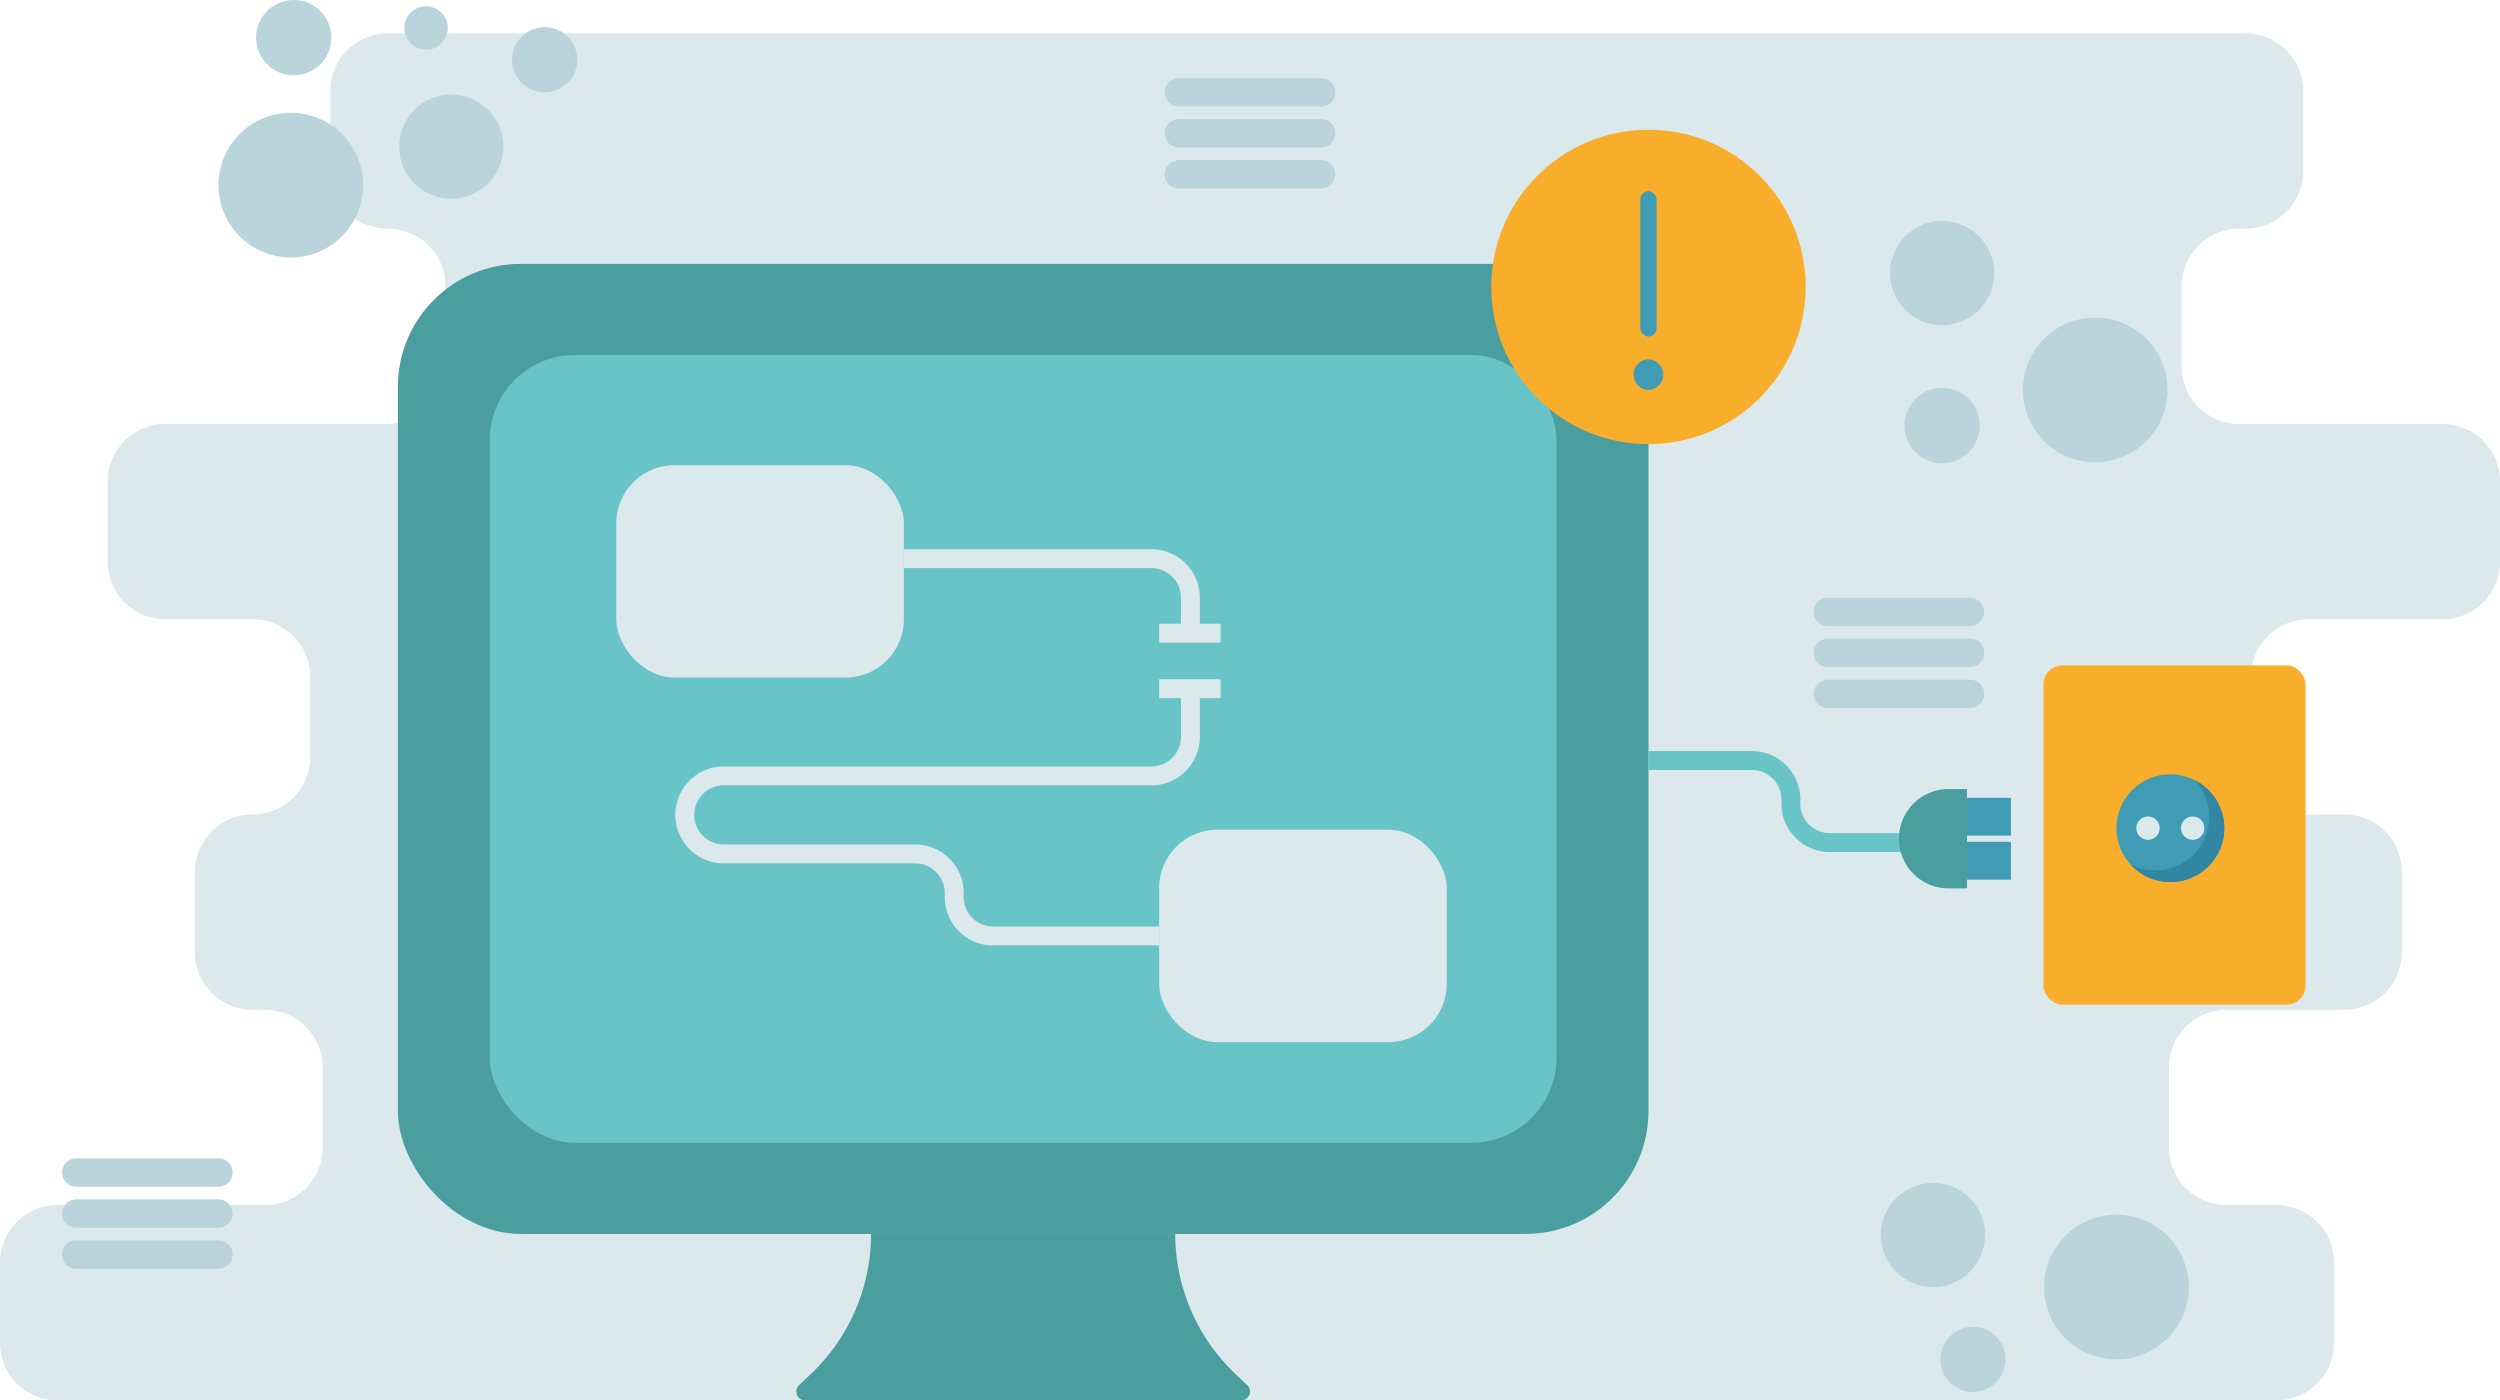 <svg xmlns="http://www.w3.org/2000/svg" width="264.455" height="148.132" viewBox="0 0 264.455 148.132">
  <g id="bad-connection" transform="translate(-41.096 -98.555)">
    <path id="Path_142421" data-name="Path 142421" d="M305.551,162.032v-8.472a6.092,6.092,0,0,0-6.092-6.092h-21.5a6.092,6.092,0,0,1-6.092-6.092V132.9a6.092,6.092,0,0,1,6.092-6.092h.679a6.092,6.092,0,0,0,6.092-6.092v-8.472a6.092,6.092,0,0,0-6.092-6.092H82.134a6.092,6.092,0,0,0-6.092,6.092v8.472a6.092,6.092,0,0,0,6.092,6.092h0a6.092,6.092,0,0,1,6.092,6.092v8.472a6.092,6.092,0,0,1-6.092,6.092H58.577a6.092,6.092,0,0,0-6.092,6.092v8.472a6.092,6.092,0,0,0,6.092,6.092h9.243a6.092,6.092,0,0,1,6.092,6.092v8.473a6.092,6.092,0,0,1-6.092,6.092H67.8a6.092,6.092,0,0,0-6.092,6.092v8.472a6.092,6.092,0,0,0,6.092,6.092h1.337a6.092,6.092,0,0,1,6.092,6.092V224a6.092,6.092,0,0,1-6.092,6.092H47.188a6.092,6.092,0,0,0-6.092,6.092v8.472a6.092,6.092,0,0,0,6.092,6.092H281.907A6.092,6.092,0,0,0,288,244.656v-8.472a6.092,6.092,0,0,0-6.092-6.092h-5.282A6.092,6.092,0,0,1,270.533,224v-8.473a6.092,6.092,0,0,1,6.092-6.092h12.454a6.092,6.092,0,0,0,6.092-6.092v-8.472a6.092,6.092,0,0,0-6.092-6.092H285.3a6.092,6.092,0,0,1-6.092-6.092v-8.473a6.092,6.092,0,0,1,6.092-6.092h14.158A6.092,6.092,0,0,0,305.551,162.032Z" transform="translate(0 -4.061)" fill="#dbe8ec"/>
    <line id="Line_25" data-name="Line 25" x2="15.045" transform="translate(234.445 163.28)" fill="none" stroke="#b9d4db" stroke-linecap="round" stroke-width="3"/>
    <line id="Line_26" data-name="Line 26" x2="15.045" transform="translate(234.445 167.616)" fill="none" stroke="#b9d4db" stroke-linecap="round" stroke-width="3"/>
    <line id="Line_27" data-name="Line 27" x2="15.045" transform="translate(234.445 171.953)" fill="none" stroke="#b9d4db" stroke-linecap="round" stroke-width="3"/>
    <rect id="Rectangle_15287" data-name="Rectangle 15287" width="132.291" height="102.613" rx="13" transform="translate(83.185 126.468)" fill="#4b9ea0"/>
    <rect id="Rectangle_15288" data-name="Rectangle 15288" width="112.836" height="83.331" rx="8.997" transform="translate(92.912 136.109)" fill="#68c4c6"/>
    <rect id="Rectangle_15289" data-name="Rectangle 15289" width="30.423" height="22.468" rx="6.16" transform="translate(106.286 147.762)" fill="#dbe8ec"/>
    <rect id="Rectangle_15290" data-name="Rectangle 15290" width="30.423" height="22.468" rx="6.16" transform="translate(163.712 186.325)" fill="#dbe8ec"/>
    <path id="Path_142422" data-name="Path 142422" d="M250.111,254.966v5.1a4.127,4.127,0,0,1-4.127,4.127H200.751a4.127,4.127,0,0,0-4.127,4.126h0a4.127,4.127,0,0,0,4.127,4.127H221a4.126,4.126,0,0,1,4.127,4.126V277a4.127,4.127,0,0,0,4.127,4.127H246.8" transform="translate(-83.092 -83.563)" fill="none" stroke="#dbe8ec" stroke-width="2"/>
    <path id="Path_142423" data-name="Path 142423" d="M415.5,271.286H426.44a4.127,4.127,0,0,1,4.127,4.126v.428a4.126,4.126,0,0,0,4.126,4.126h8.234" transform="translate(-200.029 -92.282)" fill="none" stroke="#68c4c6" stroke-width="2"/>
    <path id="Path_142424" data-name="Path 142424" d="M246.384,225.446h26.184a4.127,4.127,0,0,1,4.127,4.127v3.754" transform="translate(-109.676 -67.792)" fill="none" stroke="#dbe8ec" stroke-width="2"/>
    <line id="Line_28" data-name="Line 28" x2="6.493" transform="translate(163.712 165.535)" fill="none" stroke="#dbe8ec" stroke-width="2"/>
    <line id="Line_29" data-name="Line 29" x2="6.493" transform="translate(163.712 171.403)" fill="none" stroke="#dbe8ec" stroke-width="2"/>
    <line id="Line_30" data-name="Line 30" x2="4.645" transform="translate(249.171 189.604)" fill="none" stroke="#409cb5" stroke-width="4"/>
    <line id="Line_31" data-name="Line 31" x2="4.645" transform="translate(249.171 184.947)" fill="none" stroke="#409cb5" stroke-width="4"/>
    <rect id="Rectangle_15291" data-name="Rectangle 15291" width="27.721" height="35.881" rx="2" transform="translate(257.262 168.944)" fill="#f9ae2b"/>
    <circle id="Ellipse_10" data-name="Ellipse 10" cx="5.701" cy="5.701" r="5.701" transform="translate(264.975 180.457)" fill="#409cb5"/>
    <path id="Path_142425" data-name="Path 142425" d="M531.841,275.8a5.7,5.7,0,0,1-6.847,8.888,5.7,5.7,0,1,0,6.847-8.888Z" transform="translate(-258.524 -94.696)" fill="#3086a3"/>
    <path id="Path_142426" data-name="Path 142426" d="M269.024,342.431H222.9a.931.931,0,0,1-.64-1.609l1.215-1.148a20.43,20.43,0,0,0,6.4-14.849h32.174a20.43,20.43,0,0,0,6.4,14.849l1.215,1.148a.931.931,0,0,1-.64,1.609Zm74.831-64.664h1.95v10.507h-1.95a5.254,5.254,0,0,1-5.254-5.254h0A5.254,5.254,0,0,1,343.855,277.766Z" transform="translate(-96.634 -95.744)" fill="#4b9ea0"/>
    <circle id="Ellipse_11" data-name="Ellipse 11" cx="1.237" cy="1.237" r="1.237" transform="translate(271.802 184.921)" fill="#dbe8ec"/>
    <circle id="Ellipse_12" data-name="Ellipse 12" cx="1.237" cy="1.237" r="1.237" transform="translate(267.077 184.921)" fill="#dbe8ec"/>
    <line id="Line_32" data-name="Line 32" x2="15.045" transform="translate(49.16 222.591)" fill="none" stroke="#b9d4db" stroke-linecap="round" stroke-width="3"/>
    <line id="Line_33" data-name="Line 33" x2="15.045" transform="translate(49.16 226.927)" fill="none" stroke="#b9d4db" stroke-linecap="round" stroke-width="3"/>
    <line id="Line_34" data-name="Line 34" x2="15.045" transform="translate(49.16 231.264)" fill="none" stroke="#b9d4db" stroke-linecap="round" stroke-width="3"/>
    <line id="Line_35" data-name="Line 35" x2="15.045" transform="translate(165.801 108.32)" fill="none" stroke="#b9d4db" stroke-linecap="round" stroke-width="3"/>
    <line id="Line_36" data-name="Line 36" x2="15.045" transform="translate(165.801 112.656)" fill="none" stroke="#b9d4db" stroke-linecap="round" stroke-width="3"/>
    <line id="Line_37" data-name="Line 37" x2="15.045" transform="translate(165.801 116.993)" fill="none" stroke="#b9d4db" stroke-linecap="round" stroke-width="3"/>
    <circle id="Ellipse_13" data-name="Ellipse 13" cx="7.651" cy="7.651" r="7.651" transform="translate(64.207 110.489)" fill="#b9d4db"/>
    <circle id="Ellipse_14" data-name="Ellipse 14" cx="3.985" cy="3.985" r="3.985" transform="translate(68.183 98.555)" fill="#b9d4db"/>
    <circle id="Ellipse_15" data-name="Ellipse 15" cx="3.449" cy="3.449" r="3.449" transform="translate(95.265 101.42)" fill="#b9d4db"/>
    <circle id="Ellipse_16" data-name="Ellipse 16" cx="2.299" cy="2.299" r="2.299" transform="translate(83.866 99.218)" fill="#b9d4db"/>
    <circle id="Ellipse_17" data-name="Ellipse 17" cx="5.511" cy="5.511" r="5.511" transform="translate(83.325 108.555)" fill="#b9d4db"/>
    <circle id="Ellipse_18" data-name="Ellipse 18" cx="7.651" cy="7.651" r="7.651" transform="translate(255.082 132.154)" fill="#b9d4db"/>
    <circle id="Ellipse_19" data-name="Ellipse 19" cx="3.985" cy="3.985" r="3.985" transform="translate(242.553 139.591)" fill="#b9d4db"/>
    <circle id="Ellipse_20" data-name="Ellipse 20" cx="5.511" cy="5.511" r="5.511" transform="translate(241.028 121.932)" fill="#b9d4db"/>
    <circle id="Ellipse_21" data-name="Ellipse 21" cx="7.651" cy="7.651" r="7.651" transform="translate(257.324 227.052)" fill="#b9d4db"/>
    <circle id="Ellipse_22" data-name="Ellipse 22" cx="3.449" cy="3.449" r="3.449" transform="translate(246.348 238.906)" fill="#b9d4db"/>
    <circle id="Ellipse_23" data-name="Ellipse 23" cx="5.511" cy="5.511" r="5.511" transform="translate(240.058 223.681)" fill="#b9d4db"/>
    <circle id="Ellipse_24" data-name="Ellipse 24" cx="16.628" cy="16.628" r="16.628" transform="translate(198.847 112.278)" fill="#f9ae2b"/>
    <rect id="Rectangle_15292" data-name="Rectangle 15292" width="1.732" height="15.381" rx="0.866" transform="translate(214.609 118.777)" fill="#409cb5"/>
    <path id="Path_142427" data-name="Path 142427" d="M413.7,183.4a1.625,1.625,0,0,0,0-3.248A1.625,1.625,0,0,0,413.7,183.4Z" transform="translate(-198.23 -43.593)" fill="#409cb5"/>
  </g>
</svg>
